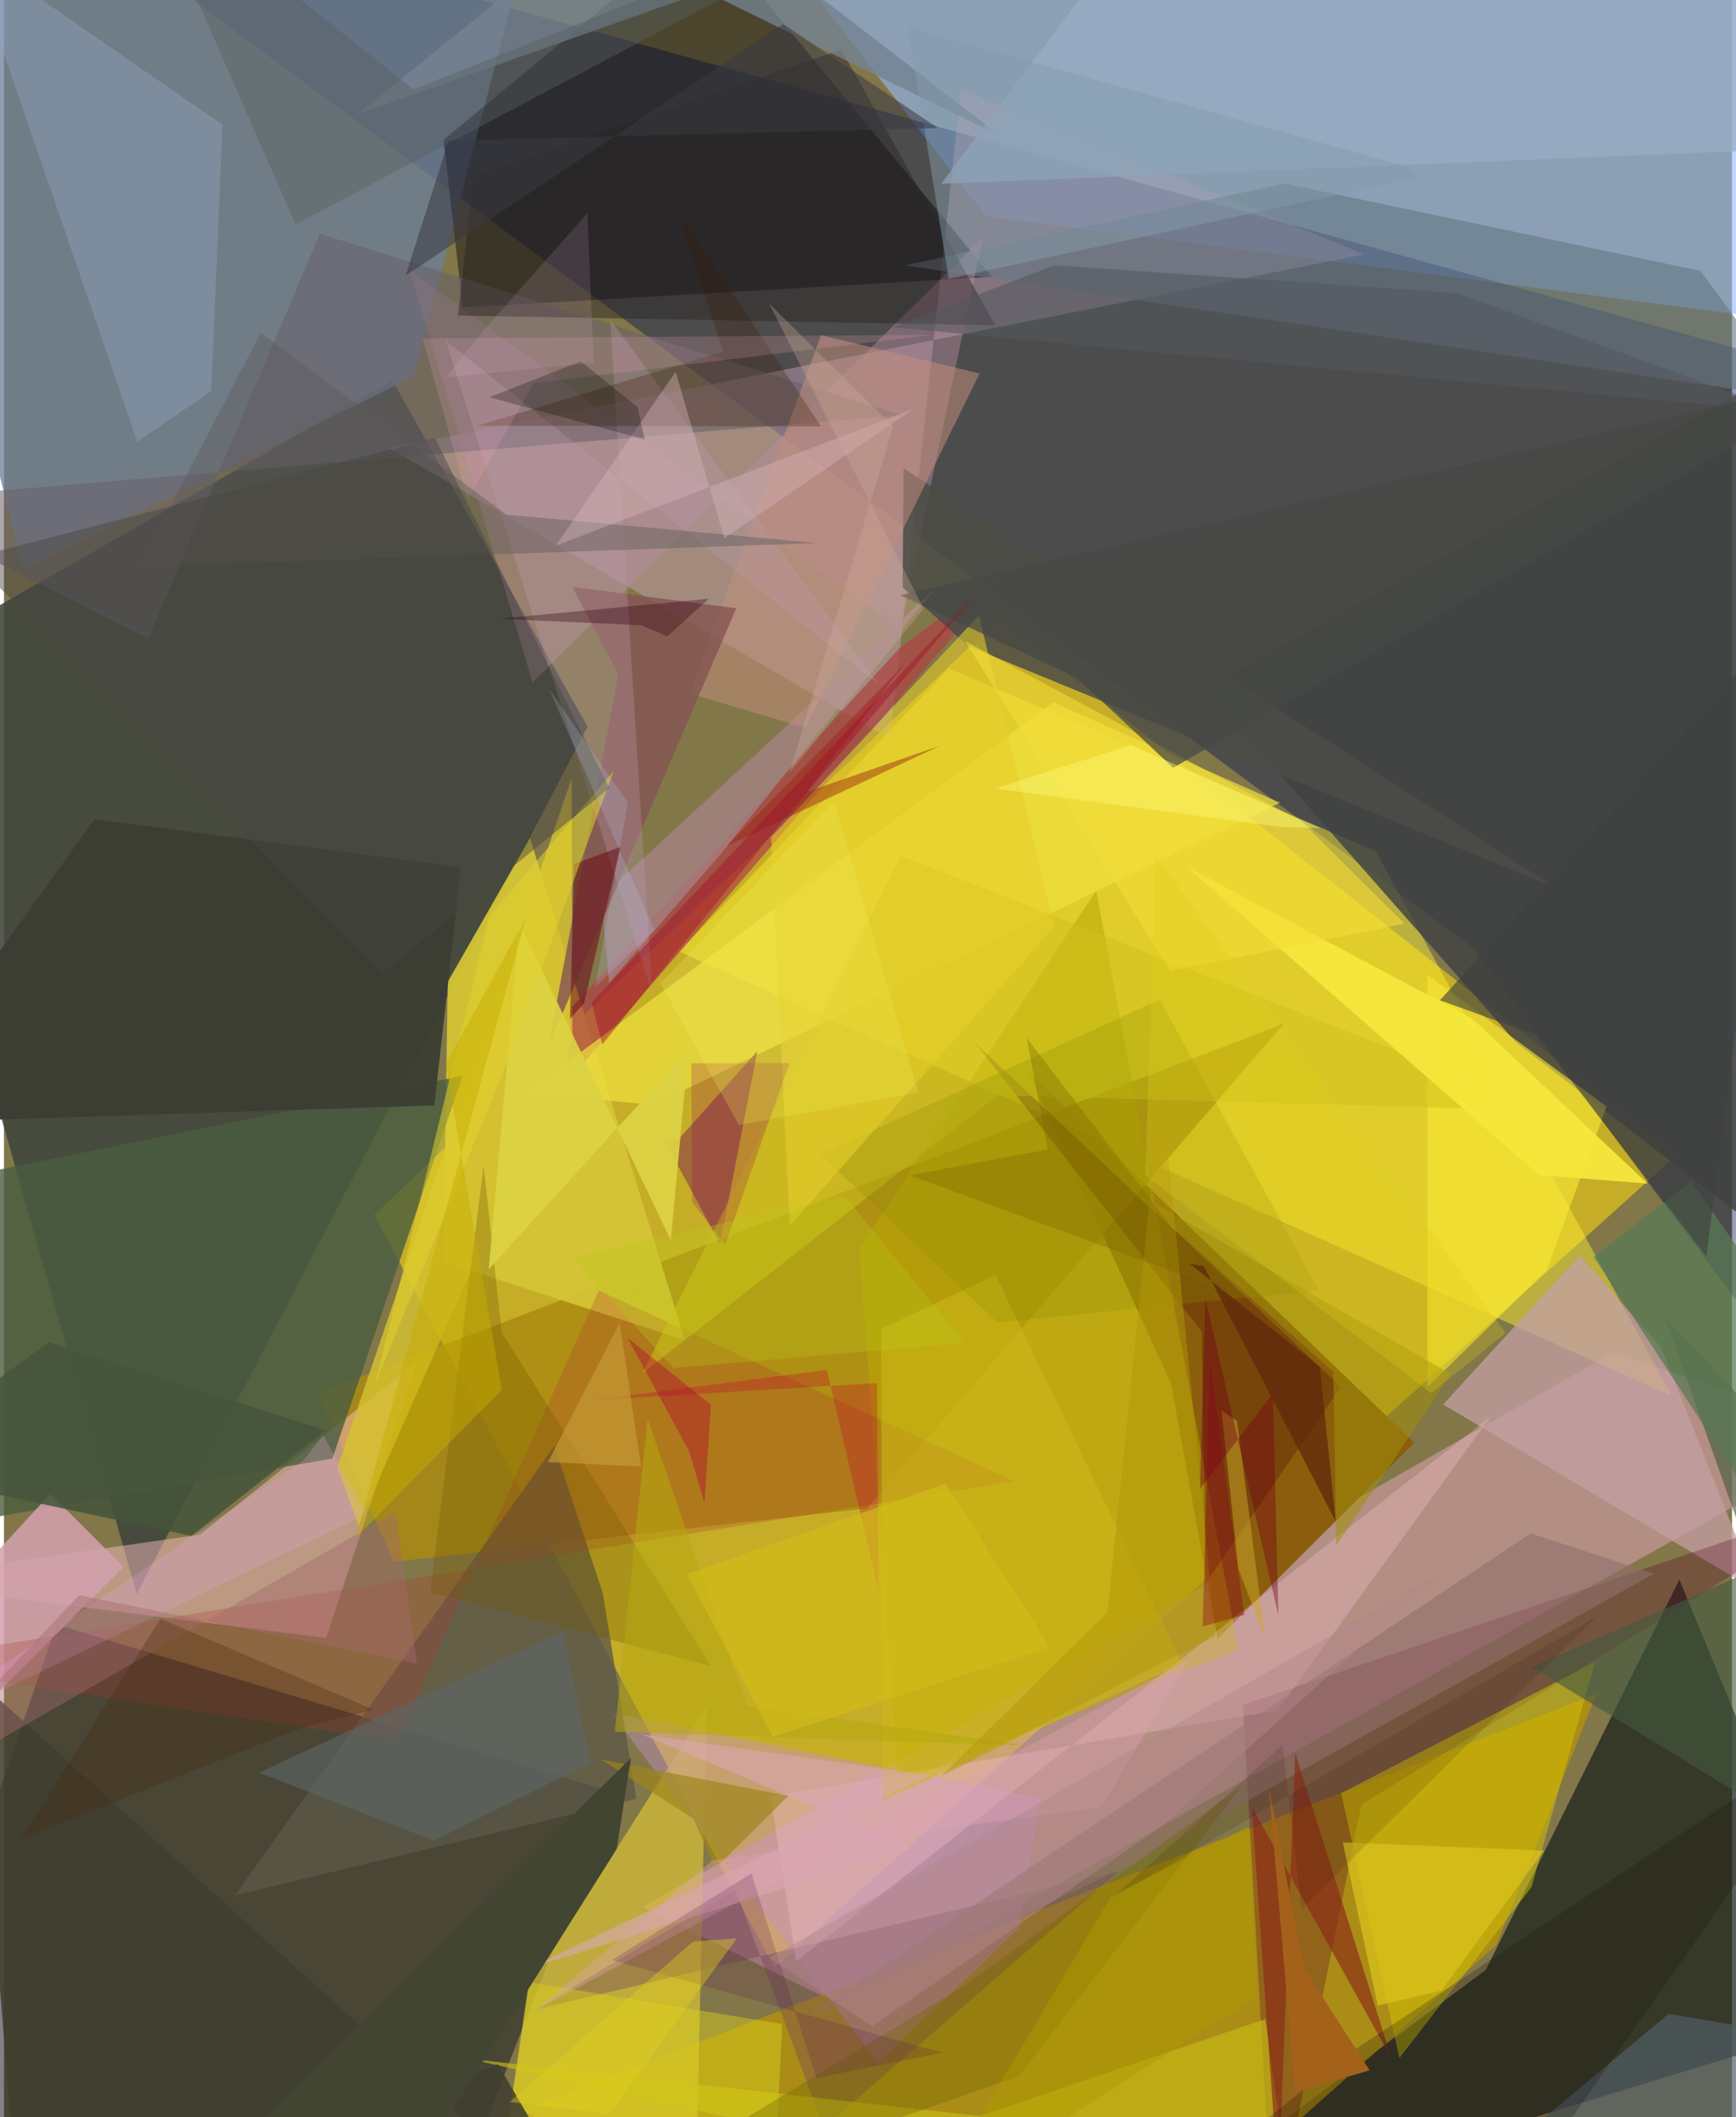<svg xmlns="http://www.w3.org/2000/svg" width="228" height="278" viewBox="0 0 836 1024"><path fill="#827749" d="M0 0h836v1024H0z"/><path fill="#f4d111" fill-opacity=".604" d="M372.78 951.742l436.575-393.22-328.148-259.123-302.001 288.205z"/><path fill="#94bafb" fill-opacity=".604" d="M346.417-62l128.596 166.48L898 159.796V-22.626z"/><path fill="#000d4f" fill-opacity=".404" d="M898 185.133l-35.883 476.024-151.281-202.558L7.708-62z"/><path fill="#3f453d" fill-opacity=".886" d="M-62 327.073L64.252 771.056 282.296 351.47l-94.39-167.516z"/><path fill="#1b2029" fill-opacity=".557" d="M25.438 785.76L-62 1039.831 209.97 1086l85.317-219.057z"/><path fill="#d39ca6" fill-opacity=".608" d="M898 694.446l-119.55-40.344-469.516 268.29 95.955 47.518z"/><path fill="#1a231d" fill-opacity=".733" d="M537.712 1086L898 975.877l-87.461-211.925-93.635 188.803z"/><path fill="#6b7f99" fill-opacity=".757" d="M9.308 275.219l189.009-93.142L245.82.187-62-8.227z"/><path fill="#bf9601" fill-opacity=".682" d="M82.846 1086l687.448-266.637-48.138 121.26-134.5 119.226z"/><path fill="#8b5e0d" fill-opacity=".996" d="M564.604 669.038L495.57 518.415 682.3 697.788l-95.194 94.914z"/><path fill="#caa5bc" fill-opacity=".451" d="M186.523 216.78l471.592-93.73-195.106-79.804L428.66 357.36z"/><path fill="#fff435" fill-opacity=".451" d="M326.695 460.224l480.11 214.99L663.7 411.7l-206.462-88.409z"/><path fill="#00000b" fill-opacity=".424" d="M212.633 67.623L338.223-36.25 477.88 133.902l-255.928 14.852z"/><path fill="#ac8a10" fill-opacity=".827" d="M188.645 755.335l228.91-25.753L619.14 495.085 152.032 673.828z"/><path fill="#d4c435" fill-opacity=".941" d="M329.366 648.146l-116.791-37.77 2.13-135.538 39.78-69.507z"/><path fill="#ffc2c5" fill-opacity=".459" d="M200.308 658.033l-105.414 84.2L-62 764.743l217.9 27.443z"/><path fill="#d5bf35" fill-opacity=".718" d="M241.92 1039.68l92.2 46.32 5.834-260.595-86.44 136.267z"/><path fill="#c48dcb" fill-opacity=".431" d="M501.417 869.682l-10.525 63.285-68.111 64.474-129.149-168.854z"/><path fill="#b7a602" fill-opacity=".529" d="M597.18 797.877l-164.416 64.181-18.915-258.453 114.545-172.873z"/><path fill="#c5a0a3" fill-opacity=".753" d="M762.324 607.178l-66.076 72.103 152.43 90.627-46.983-118.117z"/><path fill="#5c5848" fill-opacity=".761" d="M111.899 916.648l154.415-217.322 23.376 71.267 16.285 99.45z"/><path fill="#4a5d40" fill-opacity=".792" d="M-37.133 739.41l196.021-33.96 62.997-185.148L-62 577.828z"/><path fill="#560323" fill-opacity=".29" d="M599.389 824.56L898 723.357 656.718 872.871l-42.751 210.258z"/><path fill="#ae4244" fill-opacity=".71" d="M493.298 268.38L272.004 523.785l2.746-36.656 158.106-173.246z"/><path fill="#d3a1ae" fill-opacity=".859" d="M22.461 722.465l35.396 35.423L-62 877.45v-63.048z"/><path fill="#667785" fill-opacity=".612" d="M619.554 88.73l-183.5 39.606L866 192.58l-45.257-61.538z"/><path fill="#404242" fill-opacity=".831" d="M898 157.775L580.706 333.129l150.739 170.998L898 632.33z"/><path fill="#b68c9e" fill-opacity=".447" d="M433.689 304.531L196.216 130.558l59.479 199.495 217.922-215.385z"/><path fill="#d5c401" fill-opacity=".494" d="M738.957 912.768l30.732-108.9-122.752 63.4 28.13 128.158z"/><path fill="#d5c030" fill-opacity=".827" d="M171.499 738l103.488-234.72-.313-126.946-113.343 333.322z"/><path fill="#eede3f" fill-opacity=".714" d="M617.243 388.256l-303.005 146.1-62.029-5.605 255.337-189.054z"/><path fill="#4c4c46" fill-opacity=".859" d="M435.208 226.49l-.456 57.595 31.494 28.27 284.97 117.242z"/><path fill="#6c415d" fill-opacity=".369" d="M539.441 905.068L396.57 1029.086l-42.673-115.174-96.534 57.994z"/><path fill="#676169" fill-opacity=".553" d="M69.85 308.878l82.962-195.837 281.528 87.733L-62 242.31z"/><path fill="#f8e834" fill-opacity=".616" d="M746.336 614.287l28.979-79.077-86.71-63.741.051 199.4z"/><path fill="#af3831" fill-opacity=".259" d="M287.78 624.168l201.398 92.365-548.92 88.282 250.02 37.312z"/><path fill="#883848" fill-opacity=".584" d="M325.274 552.226l39.223-43.897-18.08 93.37-26.873-50.06z"/><path fill="#a8848a" fill-opacity=".722" d="M292.734 475.438l-3.83-41.423 161.534-149.316-103.74 128.354z"/><path fill="#94abc7" fill-opacity=".361" d="M105.702 60.34L-17.506-24.847l82.032 238.46 35.72-24.496z"/><path fill="#430007" fill-opacity=".271" d="M469.893 504.53l109.595 139.608 1.856 121.657 65.46-95.084z"/><path fill="#292322" fill-opacity=".451" d="M405.106 23.986l-178.108 61.42-7.298 67.2 259.86 4.724z"/><path fill="#725900" fill-opacity=".325" d="M342.033 805.82l-135.835-35.741 25.854-206.48 8.726 80.72z"/><path fill="#f8c5d3" fill-opacity=".306" d="M370.866 868.72l245.339-41.424 103.172-142.332-336.113 263.667z"/><path fill="#43593f" fill-opacity=".612" d="M898 736.539l-94.342-99.1L898 903.409l-158.841-97.065z"/><path fill="#c3907c" fill-opacity=".525" d="M395.273 162.106l-63.466 173.338 56.005 16.548 84.162-171.332z"/><path fill="#3c3e34" fill-opacity=".965" d="M-62 543.423l270.204-8.753 12.962-115.22-177.388-23.262z"/><path fill="#748292" fill-opacity=".784" d="M316.1-62L170.923 55.271 339.318-4.167l143.465 70.403z"/><path fill="#855552" fill-opacity=".812" d="M354.283 294.212l-79.315-10.37 22.31 42.417-33.893 179.766z"/><path fill="#bf9cb4" fill-opacity=".29" d="M293.269 154.548l20.361 326.164-99.795-315.797 209.275 165.99z"/><path fill="#99adc6" fill-opacity=".722" d="M799.222-62L898 70.738 453.392 88.886 566.3-62z"/><path fill="#c7bb16" fill-opacity=".659" d="M472.022 1023.438l138.21-46.875L625.171 1086 225.12 995.797z"/><path fill="#d1c11c" fill-opacity=".529" d="M308.957 664.11l171.754-134.378 266.618 7.444-313.426-123.314z"/><path fill="#ceb719" fill-opacity=".573" d="M570.027 804.767l-90.265-188.125-55.383 26.164.69 227.882z"/><path fill="#3c1700" fill-opacity=".267" d="M395.299 206.234l-166.189-.32 118.79-35.875-21.857-67.783z"/><path fill="#906f6b" fill-opacity=".6" d="M738.518 741.645l59.697 19.521-245.698 137.195-165.269 77.796z"/><path fill="#525d67" fill-opacity=".69" d="M805.274 974.066L898 989.696l-30.418 87.005L671.11 1086z"/><path fill="#f5e73b" fill-opacity=".933" d="M742.607 568.303l-170.667-149.2 138.543 73.627 84.677 79.76z"/><path fill="#8a2817" fill-opacity=".639" d="M603.651 873.73l12.892 183.507 8.125-209.273 46.646 147.76z"/><path fill="#8c8e00" fill-opacity=".263" d="M636.05 624.004l-76.94-140.517L395.128 558.3l85.565 81.407z"/><path fill="#dbd243" fill-opacity=".933" d="M234.496 613.946l96.653-106.241-8.546 92.258-73.163-153.436z"/><path fill="#f9adc4" fill-opacity=".188" d="M448.95 161.97l-192.599 23.29-32.041 56.15-21.697-77.706z"/><path fill="#daa7b5" fill-opacity=".592" d="M448.146 858.578L308.542 838.85l131.036 54.95-186.002 58.37z"/><path fill="#dcd319" fill-opacity=".443" d="M245.485 1017.68L371.397 1086l5.074-107.053-122.22-20.144z"/><path fill="#3f3e2f" fill-opacity=".871" d="M239.024 998.386L289.878 1086-13.981 811.353 8.027 1086z"/><path fill="#45553b" fill-opacity=".867" d="M155.698 691.8l-65.06 51.081L-62 710.174l83.572-60.93z"/><path fill="#e1a5de" fill-opacity=".255" d="M154.509 694.224l-9.83 12.267L-62 847.164l237.147-114.686z"/><path fill="#726700" fill-opacity=".357" d="M491.087 1004.091L257.431 1086l207.852-126.09 133.206-95.68z"/><path fill="#9d861b" fill-opacity=".675" d="M344.035 903.669L333.6 879.653l-44.82-28.701 90.657 17.675z"/><path fill="#587a55" fill-opacity=".729" d="M816.277 571.265l61.889 88.98-39.787 53.75-69.227-106.009z"/><path fill="#5b5a5b" fill-opacity=".427" d="M124.234 160.962L65.174 274.11l328.549-11.454-150.672-13.748z"/><path fill="#e6ce2a" fill-opacity=".573" d="M380.103 592.954l128.01-144.661L471.65 297.64 371.127 404.871z"/><path fill="#d9c11c" fill-opacity=".749" d="M647.651 891.077l97.4 4.014-49.704 67.727-30.743 7.203z"/><path fill="#5c6669" fill-opacity=".596" d="M283.65 852.621l-13.353-63.42-146.948 68.156 84.673 32.876z"/><path fill="#859cab" fill-opacity=".494" d="M679.178 80.708L437.334 13.333l19.718 121.488 226.594-48.915z"/><path fill="#d5b4b9" fill-opacity=".412" d="M348.491 260.27l-23.544-80.48-57.963 84.119 172.988-66.08z"/><path fill="#414531" d="M303.275 850.322L63.836 1086h111.767l120.83-191.738z"/><path fill="#150a0c" fill-opacity=".231" d="M653.383 991.398L892.21 833.597 715.14 1086H533.103z"/><path fill="#6a0916" fill-opacity=".529" d="M273.829 492.796l6.822-7.543 17.588-75.616-22.411 8.234z"/><path fill="#58605f" fill-opacity=".435" d="M141.076 108.569L66.206-62 197.99 43.268 462.806-62z"/><path fill="#e3d32d" fill-opacity=".533" d="M179.504 669.563l65.273-159.122 50.118-137.401-60.033 70.005z"/><path fill="#f4de38" fill-opacity=".569" d="M677.58 446.779l-49.737-49.403-162.814-87.278 99.16 159.404z"/><path fill="#474643" fill-opacity=".467" d="M292.847 381.173L183.105 470.61-16.227 269.971l224.699-58.126z"/><path fill="#3f413f" fill-opacity=".624" d="M694.685 483.784l169.126-186.348-40.246 310.259-82.186-106.983z"/><path fill="#53595d" fill-opacity=".569" d="M861.39 199.186l-158.815-57.47-194.414-13.402-78.182 29.928z"/><path fill="#a08f09" fill-opacity=".537" d="M643.114 663.51l1.425 84.032 55.456-82.907-156.73-90.436z"/><path fill="#a26a6c" fill-opacity=".435" d="M199.775 804.689l-10.273-73.428L-62 875.958l98.338-104.425z"/><path fill="#991d13" fill-opacity=".447" d="M452.841 360.675l-102.973 48.464 85.952-88.077-47.644 62.028z"/><path fill="#3a3a42" fill-opacity=".549" d="M451.856 61.934L377 11.652 194.315 133.274l20.802-65.238z"/><path fill="#c6ac00" fill-opacity=".482" d="M240.823 672.138l-70.7 71.782 82.311-299.671-38.723 70.24z"/><path fill="#cda82a" fill-opacity=".494" d="M588.989 682.24l8.191 76.552 13.111 34.31-13.76-105.866z"/><path fill="#dca3b1" fill-opacity=".4" d="M257.206 972.313l85.639-72.578 188.008-25.656 42.435-71.392z"/><path fill="#000101" fill-opacity=".247" d="M234.859 192.148l75.123 20.403-3.475-15.64-27.482-22.144z"/><path fill="#474846" fill-opacity=".725" d="M898 180.455L565.647 371.35l-46.719-43.61-85.264-39.832z"/><path fill="#472a0e" fill-opacity=".314" d="M144.08 835.683L8.087 889.448l67.638-106.511L178.8 826.904z"/><path fill="#b4a810" fill-opacity=".549" d="M496.867 844.471l-201.314-6.925 15.829-151.314L359.57 825.19z"/><path fill="#300212" fill-opacity=".341" d="M340.942 289.617l-101.591 9.68 68.928 3.117 12.705 5.333z"/><path fill="#c40030" fill-opacity=".29" d="M398.053 662.562l25.107 107.302-.826-100.916-139.06 8.364z"/><path fill="#a20b27" fill-opacity=".416" d="M473.627 283.547l-99.497 116.58-84.69 105.132-5.072-20.366z"/><path fill="#d2bc1a" fill-opacity=".682" d="M505.843 796.583L371.926 840.01l-41.593-78.642 125.148-43.761z"/><path fill="#a4611a" d="M628.947 951.965l-17.03-87.486 12.692 147.354 36.052-10.487z"/><path fill="#750017" fill-opacity=".404" d="M581.192 627.849l-2.639 92.483 35.345-46.432 2.61 107.241z"/><path fill="#fffb79" fill-opacity=".404" d="M479.53 381.357l137.276 18.52 20.012.75-91.498-40.304z"/><path fill="#900452" fill-opacity=".212" d="M348.912 601.992l-15.993-20.487-.408-67.246 47.525-.123z"/><path fill="#f4bce4" fill-opacity=".133" d="M213.695 182.503l71.544-7.027-2.987-72.355-51.341 57.965z"/><path fill="#b39609" fill-opacity=".494" d="M586.084 791.114l-26.151-265.362-26.098 254.04-80.61 79.46z"/><path fill="#1a0900" fill-opacity=".118" d="M770.627 781.81L627.72 923.299l-9.183-79.3-83.1 74.465z"/><path fill="#eeef5c" fill-opacity=".231" d="M401.592 387.49l-84.022 88.169 37.979 68.456 86.785-15.714z"/><path fill="#5c1b4c" fill-opacity=".212" d="M393.01 1005.03l-31.446-98.906-67.566 41.836L453.9 992.817z"/><path fill="#7c6801" fill-opacity=".349" d="M587.537 623.134l-149.293-54.687 66.746-12.464-10.203-53.985z"/><path fill="#b10132" fill-opacity=".392" d="M338.916 726.946l-7.393-24.93-29.913-54.988 40.423 32.405z"/><path fill="#8f0120" fill-opacity=".38" d="M579.935 786.67l3.482-128.067 9.783 72.221 6.85 50.197z"/><path fill="#d2b19e" fill-opacity=".302" d="M444.924 294.487l-74.765-147.722 59.968 59.555-50.01 167.21z"/><path fill="#61290b" fill-opacity=".749" d="M636.579 661.105l-63.164-50.002 7.033 1.29 63.839 123.513z"/><path fill="#bfd4fd" fill-opacity=".196" d="M263.754 333.35l38.05 54.927-15.797 89.167 28.666-27.657z"/><path fill="#e3cf1f" fill-opacity=".412" d="M354.492 937.547l-61.48 84.765-48.33-5.67 88.7-77.613z"/><path fill="#b7cc16" fill-opacity=".29" d="M275.3 608.202l48.425 53.46 141.082-12.114-58.298-71.323z"/><path fill="#ae9c00" fill-opacity=".498" d="M605.99 965.663l-3.902-82.265-66.431 33.825-89.496 150.609z"/><path fill="#b38788" fill-opacity=".455" d="M559.92 883.349l-140.05 96.758-49.473-33.13L698.13 758.831z"/><path fill="#c79b38" fill-opacity=".655" d="M263.126 707.181l45.063 2.123-10.25-69.04 23.635-46.172z"/><path fill="#dfcc17" fill-opacity=".275" d="M552.089 568.236l138.313 105.548 36.1-28.987-169.296-230.93z"/></svg>